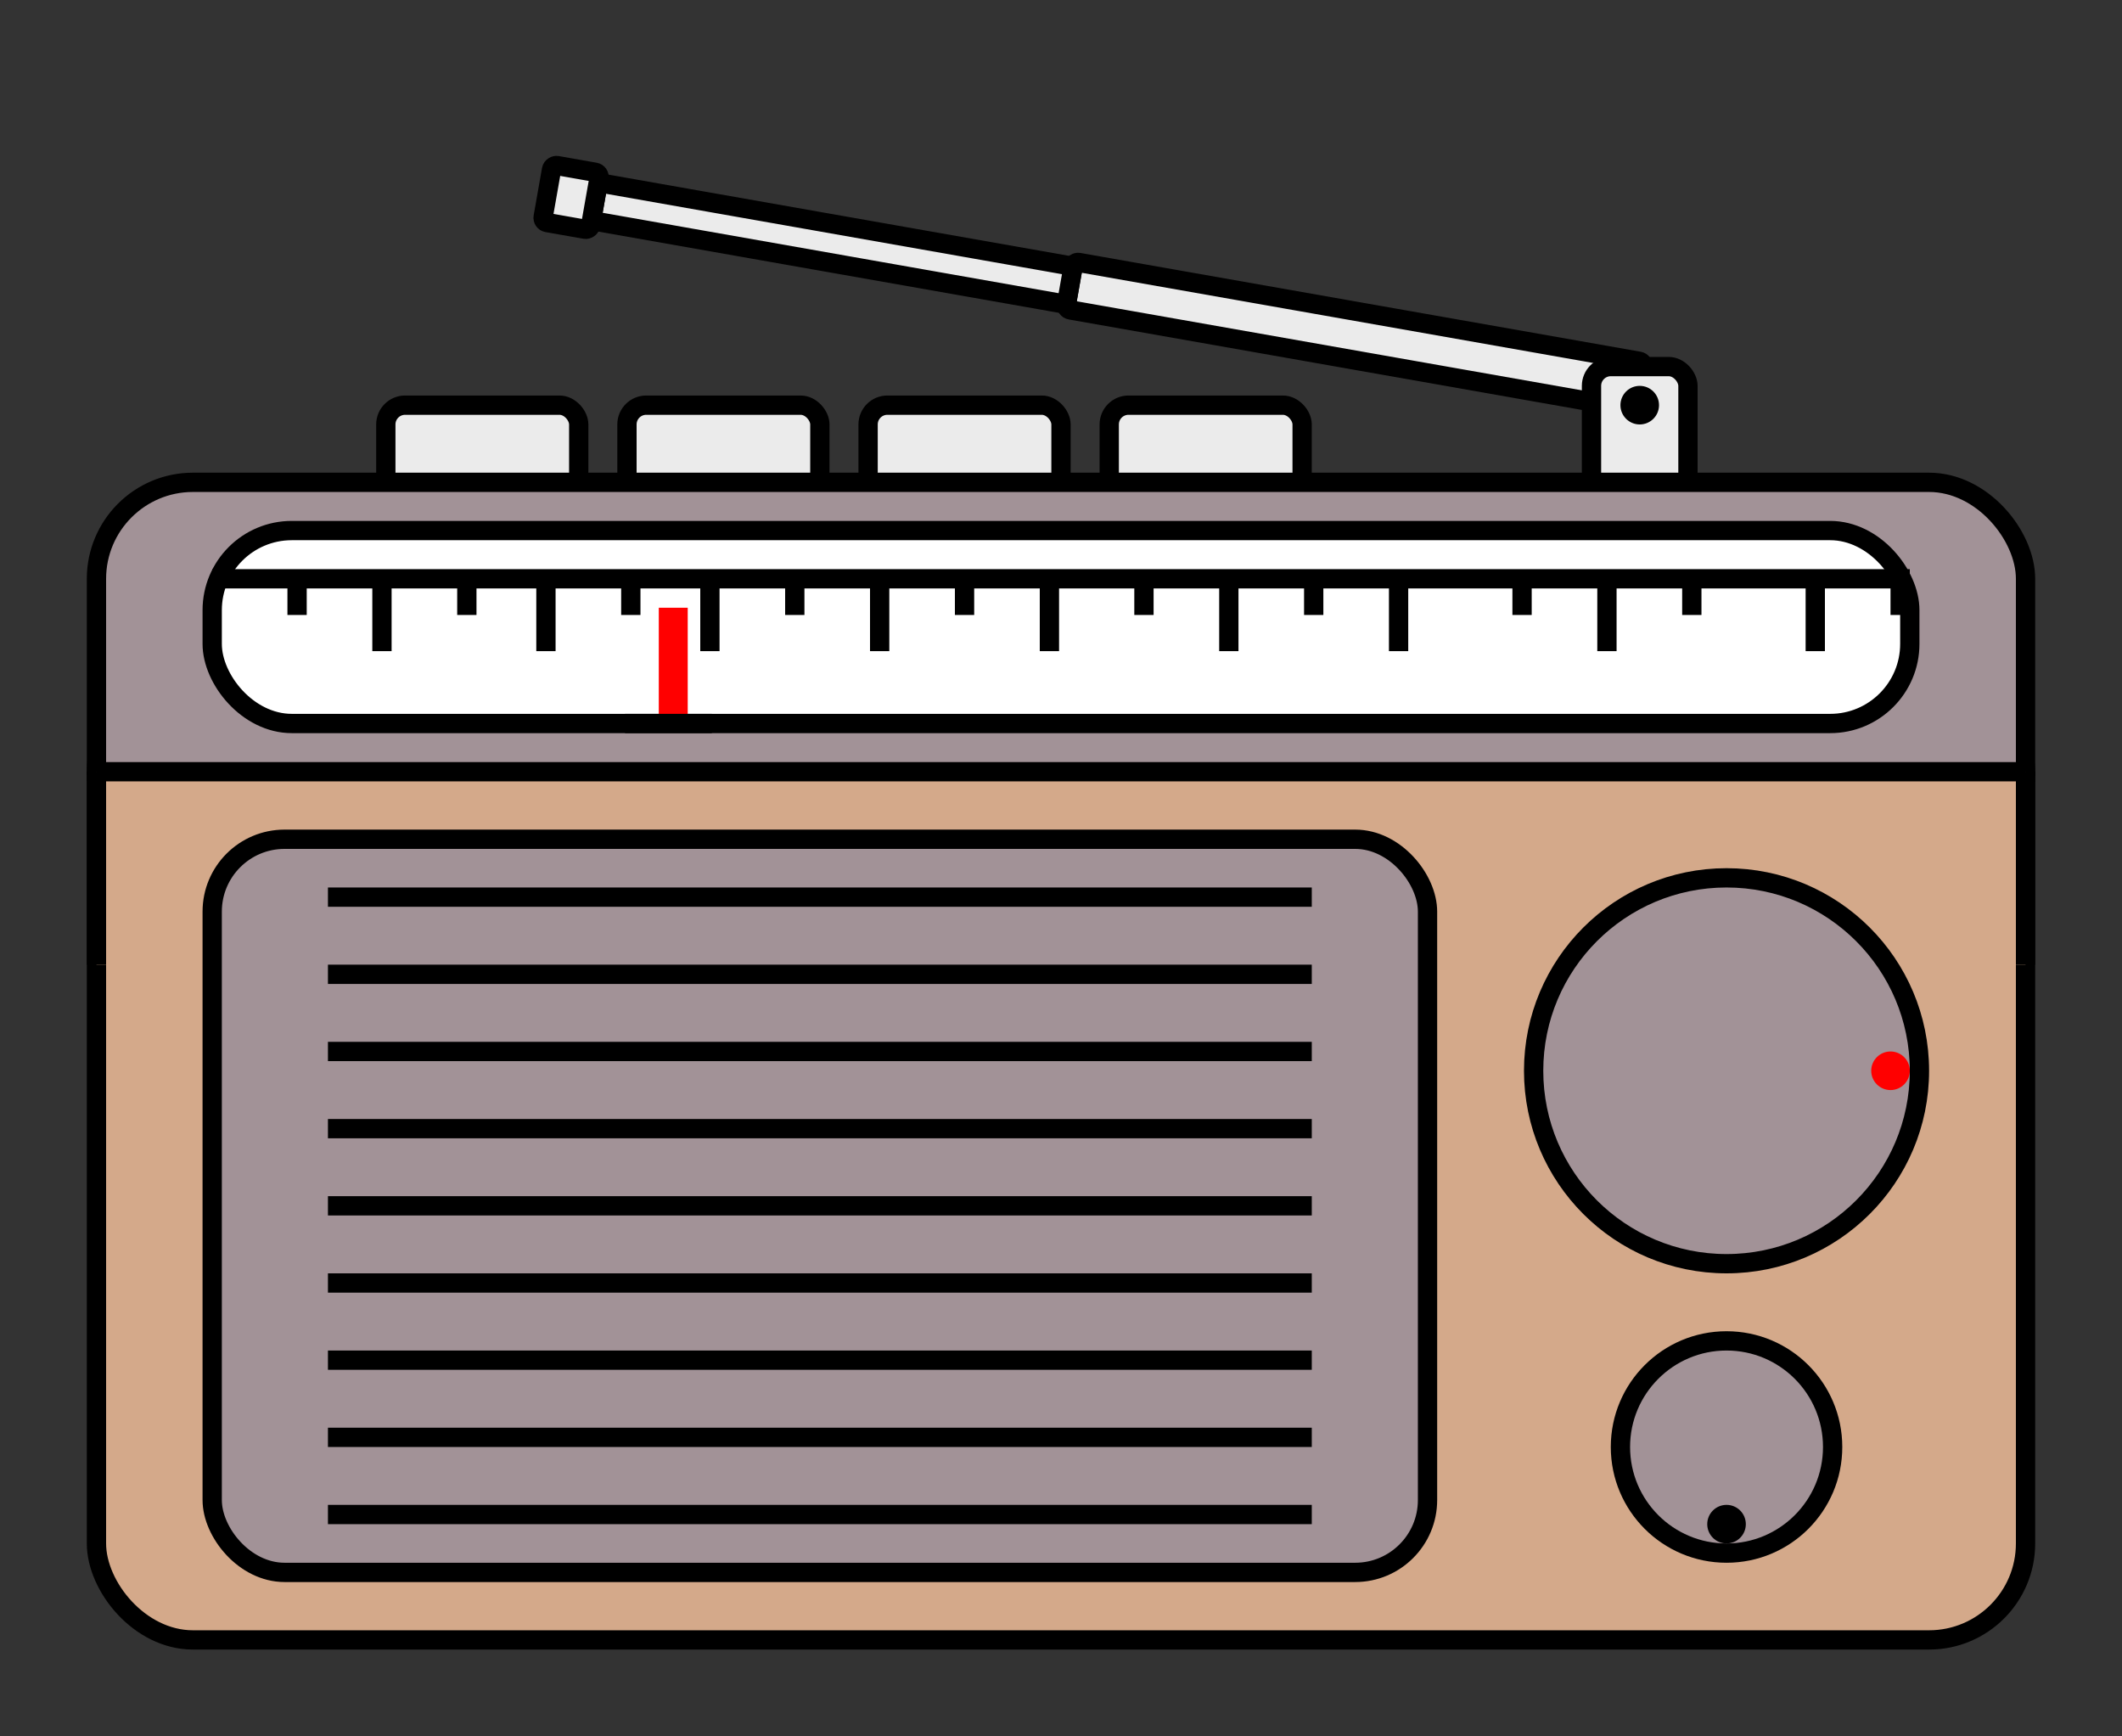<?xml version="1.0" standalone="no"?>

<svg width="220" height="180" xmlns="http://www.w3.org/2000/svg">
<rect width="100%" height="100%" fill="#333333" stroke="none"/>
<g transform="translate(10 50)">
    
     <g transform="rotate(-80 160 -10)">
    <rect x="157.5" y="-70" width="5" height="60" stroke="black" 
          stroke-width="2px" rx="0.5" ry="0.5" fill="#ebebeb"> </rect> 
         
         <rect x="158" y="-120" width="4" height="50" stroke="black" 
          stroke-width="2px" rx="0.5" ry="0.5" fill="#ebebeb"> </rect> 
      
    
    <rect x="157" y="-125" width="6" height="5" stroke="black" 
          stroke-width="2px" rx="0.5" ry="0.5" fill="#ebebeb"> </rect> 
        </g>
    
    <rect x="155" y="-12" width="10" height="20" stroke="black" 
          stroke-width="2px" rx="2" ry="2" fill="#ebebeb"> </rect> 
    
    <rect x="30" y="-8" width="20" height="15" stroke="black" 
          stroke-width="2px" rx="2" ry="2" fill="#ebebeb"> </rect> 
    
     <rect x="55" y="-8" width="20" height="15" stroke="black" 
          stroke-width="2px" rx="2" ry="2" fill="#ebebeb"> </rect> 
   
     <rect x="80" y="-8" width="20" height="15" stroke="black" 
          stroke-width="2px" rx="2" ry="2" fill="#ebebeb"> </rect> 
    
    <rect x="105" y="-8" width="20" height="15" stroke="black" 
          stroke-width="2px" rx="2" ry="2" fill="#ebebeb"> </rect> 
    
    <circle cx="160" cy="-8" r="2" fill="black"/>
    
    <rect x="0" y="20" width="200" height="100" stroke="black" stroke-width="2px" fill="#d4a98a" rx="10" ry="10"> </rect>
    <rect x="0" y="0" width="200" height="40" stroke="black" stroke-width="2px" fill="#a29297" rx="10" ry="10"> </rect>
    
     <rect x="0" y="30" width="200" height="10" fill="#a29297"> </rect>
    <rect x="0" y="30" width="200" height="20" fill="#d4a98a"> </rect>
    
    <line x1="0" y1="50" x2="0" y2="30" stroke="black" stroke-width="2px"/> 
    
    <line x1="200" y1="50" x2="200" y2="30" stroke="black" stroke-width="2px"/> 
    
    <line x1="0" y1="30" x2="200" y2="30" stroke="black" stroke-width="2px"/> 
    
    <rect x="12" y="5" width="176" height="20" stroke="black" stroke-width="2px" fill="white" rx="8.25" ry="8.25"> </rect>
    
    <line x1="12" y1="10" x2="188" y2="10" stroke="black" stroke-width="2px"/> 
    
    <line x1="20.8" y1="10" x2="20.8" y2="13.75" stroke="black" stroke-width="2px"/> 
    
    <line x1="29.6" y1="10" x2="29.6" y2="17.5" stroke="black" stroke-width="2px"/> 
    
    <line x1="38.4" y1="10" x2="38.4" y2="13.75" stroke="black" stroke-width="2px"/> 
    
     <line x1="46.6" y1="10" x2="46.6" y2="17.5" stroke="black" stroke-width="2px"/> 
    
    <line x1="55.4" y1="10" x2="55.4" y2="13.75" stroke="black" stroke-width="2px"/> 
  
      
    <line x1="59.8" y1="13" x2="59.8" y2="25" stroke="red" stroke-width="3px"/> 
    
      
    <line x1="54.8" y1="25" x2="63.8" y2="25" stroke="black" stroke-width="2px"/> 
    
    
     <line x1="63.6" y1="10" x2="63.6" y2="17.5" stroke="black" stroke-width="2px"/>
    
    <line x1="72.4" y1="10" x2="72.4" y2="13.75" stroke="black" stroke-width="2px"/> 
    
    <line x1="81.2" y1="10" x2="81.2" y2="17.5" stroke="black" stroke-width="2px"/> 
    
    <line x1="90" y1="10" x2="90" y2="13.75" stroke="black" stroke-width="2px"/> 
    
    <line x1="98.8" y1="10" x2="98.8" y2="17.5" stroke="black" stroke-width="2px"/>
    
    <line x1="108.6" y1="10" x2="108.6" y2="13.75" stroke="black" stroke-width="2px"/>
    
    <line x1="117.4" y1="10" x2="117.4" y2="17.5" stroke="black" stroke-width="2px"/>
    
    <line x1="126.2" y1="10" x2="126.2" y2="13.75" stroke="black" stroke-width="2px"/>
    
    <line x1="135" y1="10" x2="135" y2="17.5" stroke="black" stroke-width="2px"/>
    
     <line x1="147.8" y1="10" x2="147.8" y2="13.75" stroke="black" stroke-width="2px"/>
    
    <line x1="156.6" y1="10" x2="156.6" y2="17.5" stroke="black" stroke-width="2px"/>
    
    <line x1="165.4" y1="10" x2="165.4" y2="13.75" stroke="black" stroke-width="2px"/>
    
    <line x1="178.2" y1="10" x2="178.2" y2="17.5" stroke="black" stroke-width="2px"/>
    
    <line x1="187" y1="10" x2="187" y2="13.75" stroke="black" stroke-width="2px"/>
   
    <circle cx="169" cy="61" r="20" stroke="black" stroke-width="2px" fill="#a29297"/>
    
        <circle cx="186" cy="61" r="2" fill="red"/>
    
    <circle cx="169" cy="100" r="11" stroke="black" stroke-width="2px" fill="#a29297"/>
    
    <circle cx="169" cy="108" r="2" fill="black"/>
    
    <rect x="12" y="37" width="126" height="76" stroke="black" stroke-width="2px" fill="#a29297" rx="7.5" ry="7.5"> </rect>
     
    <line x1="24" y1="43" x2="126" y2="43" stroke="black" stroke-width="2px"/> 
     <line x1="24" y1="51" x2="126" y2="51" stroke="black" stroke-width="2px"/>
     <line x1="24" y1="59" x2="126" y2="59" stroke="black" stroke-width="2px"/>
     <line x1="24" y1="67" x2="126" y2="67" stroke="black" stroke-width="2px"/>
     <line x1="24" y1="75" x2="126" y2="75" stroke="black" stroke-width="2px"/>
     <line x1="24" y1="83" x2="126" y2="83" stroke="black" stroke-width="2px"/>
     <line x1="24" y1="91" x2="126" y2="91" stroke="black" stroke-width="2px"/>
     <line x1="24" y1="99" x2="126" y2="99" stroke="black" stroke-width="2px"/>
     <line x1="24" y1="107" x2="126" y2="107" stroke="black" stroke-width="2px"/>
    
    </g> 
</svg>